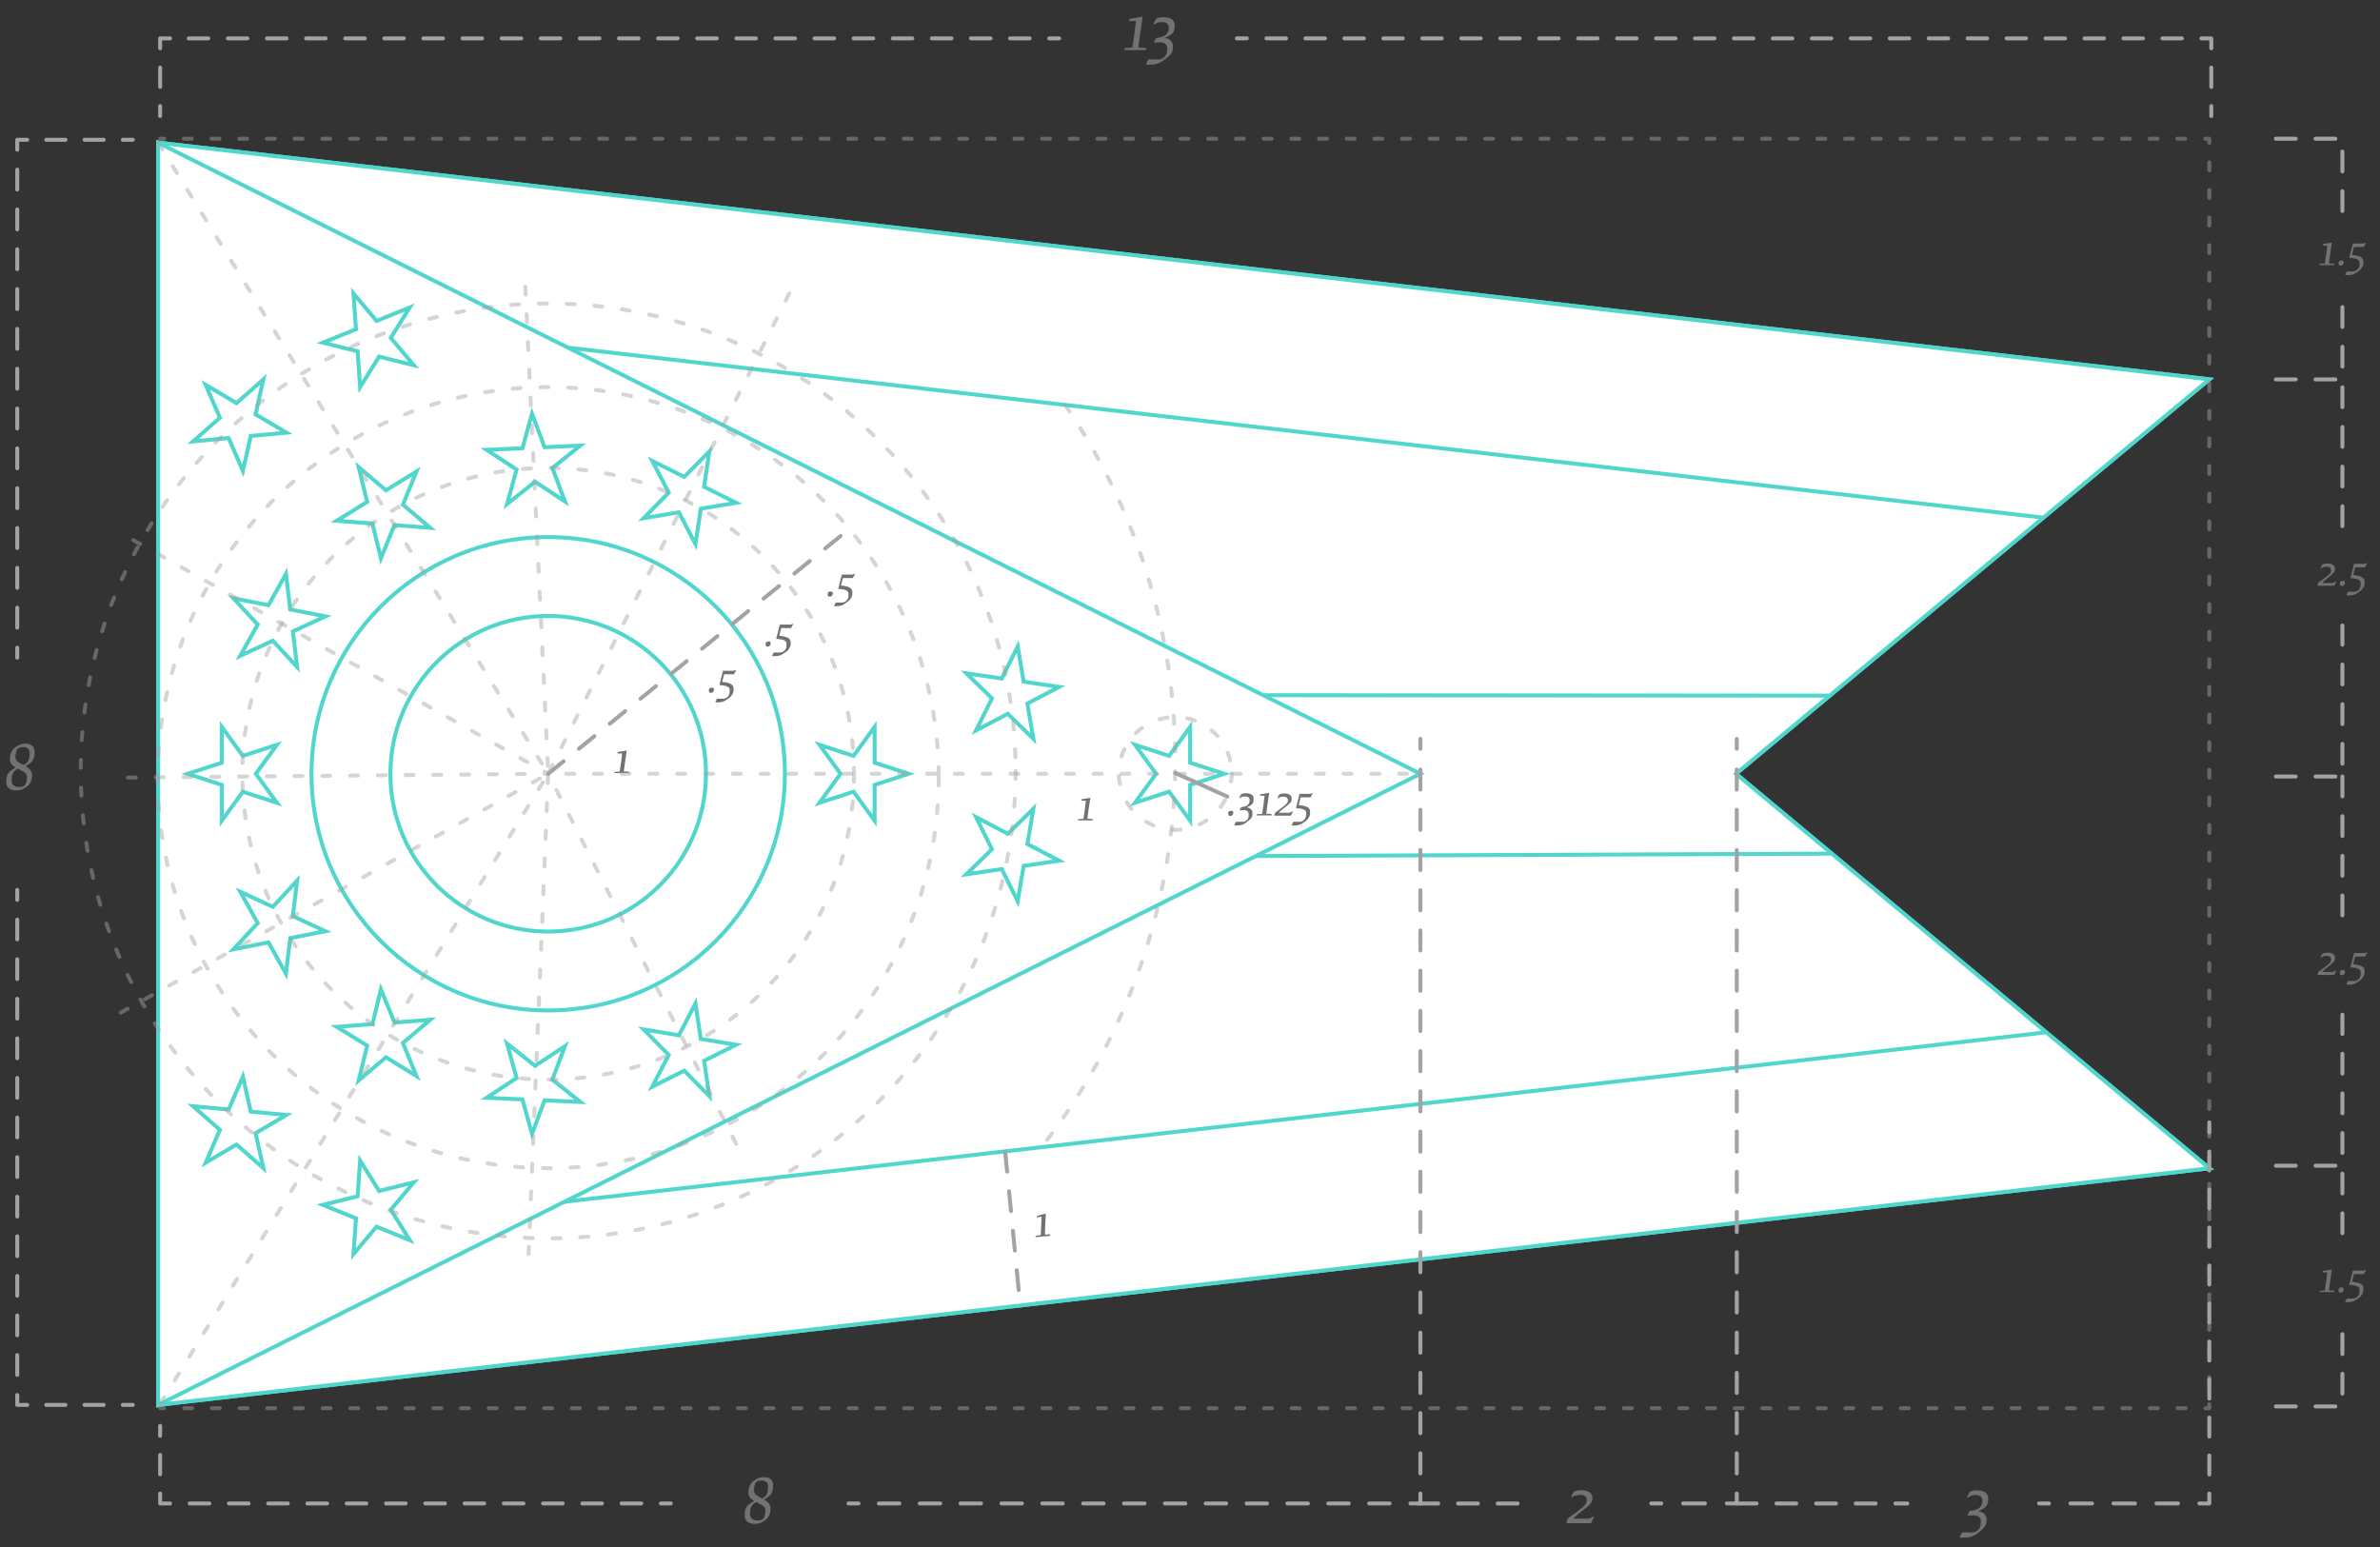 <svg xmlns="http://www.w3.org/2000/svg" xmlns:xlink="http://www.w3.org/1999/xlink" width="600" height="390" viewBox="0 0 600 390"><rect x="0" y="0" width="600" height="390" fill="#333333" stroke="none"/><defs><clipPath id="a"><polygon points="39.87 354.18 39.87 35.96 556.97 95.63 437.64 195.07 556.97 294.52 39.87 354.18" fill="#fff" stroke="#50d6cc" stroke-miterlimit="10"/></clipPath></defs><title>flag-ohio-dimensions</title><polygon points="39.87 354.18 39.87 35.96 556.97 95.63 437.64 195.07 556.97 294.52 39.87 354.18" fill="#fff"/><polygon points="39.87 354.18 39.87 35.96 556.97 95.63 437.64 195.07 556.97 294.52 39.87 354.18" fill="none" stroke="#50d6cc" stroke-miterlimit="10"/><polygon points="39.87 354.18 39.87 35.96 556.97 95.63 437.64 195.07 556.97 294.52 39.87 354.18" fill="#fff"/><g clip-path="url(#a)"><polygon points="39.41 75.69 37.52 29.48 567.68 92.06 523.53 131.47 39.41 75.69" fill="#fff"/><polygon points="39.41 75.69 37.52 29.48 567.68 92.06 523.53 131.47 39.41 75.69" fill="none" stroke="#50d6cc" stroke-miterlimit="10"/><polygon points="39.41 361.99 39.41 314.72 520.98 259.66 563.17 296.75 39.41 361.99" fill="#fff"/><polygon points="39.41 361.99 39.41 314.72 520.98 259.66 563.17 296.75 39.41 361.99" fill="none" stroke="#50d6cc" stroke-miterlimit="10"/><polygon points="39.41 216.96 39.41 175.05 462.44 175.37 465.29 215.18 39.41 216.96" fill="#fff"/><polygon points="39.41 216.96 39.41 175.05 462.44 175.37 465.29 215.18 39.41 216.96" fill="none" stroke="#50d6cc" stroke-miterlimit="10"/></g><polygon points="39.87 354.18 39.87 35.96 556.97 95.63 437.64 195.07 556.97 294.52 39.87 354.18" fill="none" stroke="#50d6cc" stroke-miterlimit="10"/><path d="M39.87,36V354.18L358.08,195.07Z" fill="#fff" stroke="#50d6cc" stroke-miterlimit="10"/><circle cx="138.2" cy="195.07" r="59.67" fill="#fff" stroke="#50d6cc" stroke-miterlimit="10"/><circle cx="138.2" cy="195.07" r="39.78" fill="#fff" stroke="#50d6cc" stroke-miterlimit="10"/><polygon points="300.04 197.87 308.63 195.07 300.04 192.28 300.04 183.25 294.74 190.56 286.14 187.77 291.45 195.07 286.14 202.38 294.74 199.59 300.04 206.9 300.04 197.87" fill="#fff" stroke="#50d6cc" stroke-miterlimit="10"/><polygon points="220.49 192.28 220.49 183.25 215.18 190.56 206.59 187.77 211.9 195.07 206.59 202.38 215.18 199.59 220.49 206.9 220.49 197.87 229.08 195.07 220.49 192.28" fill="#fff" stroke="#50d6cc" stroke-miterlimit="10"/><polygon points="256.56 162.96 252.55 171.05 243.61 169.74 250.07 176.05 246.06 184.15 254.06 179.95 260.52 186.27 259.01 177.36 267.01 173.17 258.07 171.86 256.56 162.96" fill="#fff" stroke="#50d6cc" stroke-miterlimit="10"/><polygon points="259.01 212.78 260.52 203.88 254.06 210.19 246.06 206 250.07 214.1 243.61 220.41 252.55 219.1 256.56 227.19 258.07 218.29 267.01 216.98 259.01 212.78" fill="#fff" stroke="#50d6cc" stroke-miterlimit="10"/><polygon points="176.67 261.91 175.32 252.98 171.16 260.99 162.25 259.51 168.59 265.95 164.43 273.96 172.5 269.92 178.84 276.36 177.5 267.43 185.57 263.39 176.67 261.91" fill="#fff" stroke="#50d6cc" stroke-miterlimit="10"/><polygon points="139.25 272.18 142.43 263.72 134.89 268.7 127.83 263.07 130.23 271.77 122.69 276.75 131.71 277.15 134.12 285.86 137.29 277.4 146.31 277.81 139.25 272.18" fill="#fff" stroke="#50d6cc" stroke-miterlimit="10"/><polygon points="99.45 257.77 96.03 249.41 93.89 258.18 84.88 258.86 92.56 263.61 90.42 272.38 97.31 266.54 105 271.29 101.57 262.93 108.46 257.09 99.45 257.77" fill="#fff" stroke="#50d6cc" stroke-miterlimit="10"/><polygon points="95.57 300.24 90.79 292.57 90.15 301.58 81.39 303.75 89.75 307.15 89.11 316.16 94.93 309.25 103.3 312.64 98.52 304.97 104.33 298.06 95.57 300.24" fill="#fff" stroke="#50d6cc" stroke-miterlimit="10"/><polygon points="63.21 280.24 61.23 271.42 57.65 279.71 48.66 278.87 55.44 284.84 51.85 293.13 59.62 288.53 66.4 294.5 64.43 285.68 72.2 281.08 63.21 280.24" fill="#fff" stroke="#50d6cc" stroke-miterlimit="10"/><polygon points="67.69 237.58 72.09 245.47 73.16 236.5 82.03 234.76 73.83 230.96 74.91 222 68.77 228.62 60.57 224.82 64.97 232.71 58.83 239.33 67.69 237.58" fill="#fff" stroke="#50d6cc" stroke-miterlimit="10"/><polygon points="55.91 206.9 61.22 199.59 69.81 202.38 64.5 195.07 69.81 187.77 61.22 190.56 55.91 183.25 55.91 192.28 47.32 195.07 55.91 197.87 55.91 206.9" fill="#fff" stroke="#50d6cc" stroke-miterlimit="10"/><polygon points="178.84 113.79 172.5 120.22 164.43 116.19 168.59 124.2 162.25 130.64 171.16 129.16 175.32 137.17 176.67 128.24 185.57 126.76 177.5 122.72 178.84 113.79" fill="#fff" stroke="#50d6cc" stroke-miterlimit="10"/><polygon points="134.12 104.29 131.71 113 122.69 113.4 130.23 118.38 127.83 127.08 134.89 121.45 142.43 126.42 139.25 117.97 146.31 112.34 137.29 112.74 134.12 104.29" fill="#fff" stroke="#50d6cc" stroke-miterlimit="10"/><polygon points="105 118.86 97.31 123.61 90.42 117.77 92.56 126.54 84.88 131.29 93.89 131.97 96.03 140.74 99.45 132.38 108.46 133.06 101.57 127.22 105 118.86" fill="#fff" stroke="#50d6cc" stroke-miterlimit="10"/><polygon points="90.15 88.57 90.79 97.58 95.57 89.91 104.33 92.08 98.52 85.17 103.3 77.51 94.93 80.9 89.11 73.99 89.75 83 81.39 86.39 90.15 88.57" fill="#fff" stroke="#50d6cc" stroke-miterlimit="10"/><polygon points="57.65 110.43 61.23 118.72 63.21 109.91 72.2 109.07 64.43 104.47 66.4 95.65 59.62 101.62 51.85 97.02 55.44 105.31 48.66 111.28 57.65 110.43" fill="#fff" stroke="#50d6cc" stroke-miterlimit="10"/><polygon points="73.16 153.64 72.09 144.68 67.69 152.56 58.83 150.82 64.97 157.44 60.57 165.33 68.77 161.53 74.91 168.15 73.83 159.19 82.03 155.39 73.16 153.64" fill="#fff" stroke="#50d6cc" stroke-miterlimit="10"/><line x1="4.35" y1="224.35" x2="4.35" y2="226.85" fill="none" stroke="#a3a3a3" stroke-linecap="round" stroke-linejoin="round"/><line x1="4.35" y1="231.84" x2="4.35" y2="349.19" fill="none" stroke="#a3a3a3" stroke-linecap="round" stroke-linejoin="round" stroke-dasharray="4.99 4.99"/><polyline points="4.35 351.68 4.35 354.18 6.85 354.18" fill="none" stroke="#a3a3a3" stroke-linecap="round" stroke-linejoin="round"/><line x1="11.67" y1="354.18" x2="28.55" y2="354.18" fill="none" stroke="#a3a3a3" stroke-linecap="round" stroke-linejoin="round" stroke-dasharray="4.82 4.82"/><line x1="30.97" y1="354.18" x2="33.47" y2="354.18" fill="none" stroke="#a3a3a3" stroke-linecap="round" stroke-linejoin="round"/><line x1="33.47" y1="35.24" x2="30.97" y2="35.24" fill="none" stroke="#a3a3a3" stroke-linecap="round" stroke-linejoin="round"/><line x1="26.14" y1="35.24" x2="9.26" y2="35.24" fill="none" stroke="#a3a3a3" stroke-linecap="round" stroke-linejoin="round" stroke-dasharray="4.82 4.82"/><polyline points="6.85 35.24 4.35 35.24 4.35 37.74" fill="none" stroke="#a3a3a3" stroke-linecap="round" stroke-linejoin="round"/><line x1="4.35" y1="42.76" x2="4.35" y2="160.79" fill="none" stroke="#a3a3a3" stroke-linecap="round" stroke-linejoin="round" stroke-dasharray="5.02 5.02"/><line x1="4.35" y1="163.3" x2="4.35" y2="165.8" fill="none" stroke="#a3a3a3" stroke-linecap="round" stroke-linejoin="round"/><line x1="267.01" y1="9.68" x2="264.51" y2="9.68" fill="none" stroke="#a3a3a3" stroke-linecap="round" stroke-linejoin="round"/><line x1="259.58" y1="9.68" x2="45.33" y2="9.68" fill="none" stroke="#a3a3a3" stroke-linecap="round" stroke-linejoin="round" stroke-dasharray="4.93 4.93"/><polyline points="42.87 9.68 40.37 9.68 40.37 12.18" fill="none" stroke="#a3a3a3" stroke-linecap="round" stroke-linejoin="round"/><line x1="40.37" y1="17.04" x2="40.37" y2="24.32" fill="none" stroke="#a3a3a3" stroke-linecap="round" stroke-linejoin="round" stroke-dasharray="4.86 4.86"/><line x1="40.37" y1="26.75" x2="40.37" y2="29.25" fill="none" stroke="#a3a3a3" stroke-linecap="round" stroke-linejoin="round"/><line x1="557.47" y1="29.25" x2="557.47" y2="26.75" fill="none" stroke="#a3a3a3" stroke-linecap="round" stroke-linejoin="round"/><line x1="557.47" y1="21.9" x2="557.47" y2="14.61" fill="none" stroke="#a3a3a3" stroke-linecap="round" stroke-linejoin="round" stroke-dasharray="4.86 4.86"/><polyline points="557.47 12.18 557.47 9.68 554.97 9.68" fill="none" stroke="#a3a3a3" stroke-linecap="round" stroke-linejoin="round"/><line x1="550.06" y1="9.68" x2="316.77" y2="9.68" fill="none" stroke="#a3a3a3" stroke-linecap="round" stroke-linejoin="round" stroke-dasharray="4.91 4.91"/><line x1="314.32" y1="9.68" x2="311.82" y2="9.68" fill="none" stroke="#a3a3a3" stroke-linecap="round" stroke-linejoin="round"/><line x1="213.92" y1="379.02" x2="216.42" y2="379.02" fill="none" stroke="#a3a3a3" stroke-linecap="round" stroke-linejoin="round"/><line x1="221.57" y1="379.02" x2="353.01" y2="379.02" fill="none" stroke="#a3a3a3" stroke-linecap="round" stroke-linejoin="round" stroke-dasharray="5.15 5.15"/><polyline points="355.58 379.02 358.08 379.02 358.08 376.52" fill="none" stroke="#a3a3a3" stroke-linecap="round" stroke-linejoin="round"/><line x1="358.08" y1="371.45" x2="358.08" y2="191.3" fill="none" stroke="#a3a3a3" stroke-linecap="round" stroke-linejoin="round" stroke-dasharray="5.07 5.07"/><line x1="358.08" y1="188.77" x2="358.08" y2="186.27" fill="none" stroke="#a3a3a3" stroke-linecap="round" stroke-linejoin="round"/><g opacity="0.46"><line x1="40.37" y1="34.97" x2="41.37" y2="34.97" fill="none" stroke="#a3a3a3" stroke-linecap="round" stroke-linejoin="round"/><line x1="46.35" y1="34.97" x2="553.48" y2="34.97" fill="none" stroke="#a3a3a3" stroke-linecap="round" stroke-linejoin="round" stroke-dasharray="1.99 4.99"/><polyline points="555.97 34.97 556.97 34.97 556.97 35.97" fill="none" stroke="#a3a3a3" stroke-linecap="round" stroke-linejoin="round"/><line x1="556.97" y1="40.94" x2="556.97" y2="351.53" fill="none" stroke="#a3a3a3" stroke-linecap="round" stroke-linejoin="round" stroke-dasharray="1.99 4.97"/><polyline points="556.97 354.01 556.97 355.01 555.97 355.01" fill="none" stroke="#a3a3a3" stroke-linecap="round" stroke-linejoin="round"/><line x1="550.99" y1="355.01" x2="43.86" y2="355.01" fill="none" stroke="#a3a3a3" stroke-linecap="round" stroke-linejoin="round" stroke-dasharray="1.99 4.99"/><line x1="41.37" y1="355.01" x2="40.37" y2="355.01" fill="none" stroke="#a3a3a3" stroke-linecap="round" stroke-linejoin="round"/></g><line x1="416.3" y1="379.02" x2="418.8" y2="379.02" fill="none" stroke="#a3a3a3" stroke-linecap="round" stroke-linejoin="round"/><line x1="424.31" y1="379.02" x2="432.58" y2="379.02" fill="none" stroke="#a3a3a3" stroke-linecap="round" stroke-linejoin="round" stroke-dasharray="5.51 5.51"/><polyline points="435.34 379.02 437.84 379.02 437.84 376.52" fill="none" stroke="#a3a3a3" stroke-linecap="round" stroke-linejoin="round"/><line x1="437.84" y1="371.45" x2="437.84" y2="191.3" fill="none" stroke="#a3a3a3" stroke-linecap="round" stroke-linejoin="round" stroke-dasharray="5.07 5.07"/><line x1="437.84" y1="188.77" x2="437.84" y2="186.27" fill="none" stroke="#a3a3a3" stroke-linecap="round" stroke-linejoin="round"/><line x1="514.05" y1="379.02" x2="516.55" y2="379.02" fill="none" stroke="#a3a3a3" stroke-linecap="round" stroke-linejoin="round"/><line x1="521.97" y1="379.02" x2="551.76" y2="379.02" fill="none" stroke="#a3a3a3" stroke-linecap="round" stroke-linejoin="round" stroke-dasharray="5.42 5.42"/><polyline points="554.47 379.02 556.97 379.02 556.97 376.52" fill="none" stroke="#a3a3a3" stroke-linecap="round" stroke-linejoin="round"/><line x1="556.97" y1="371.73" x2="556.97" y2="287.86" fill="none" stroke="#a3a3a3" stroke-linecap="round" stroke-linejoin="round" stroke-dasharray="4.79 4.79"/><line x1="556.97" y1="285.46" x2="556.97" y2="282.96" fill="none" stroke="#a3a3a3" stroke-linecap="round" stroke-linejoin="round"/><line x1="40.37" y1="359.46" x2="40.37" y2="361.96" fill="none" stroke="#a3a3a3" stroke-linecap="round" stroke-linejoin="round"/><line x1="40.37" y1="366.81" x2="40.37" y2="374.1" fill="none" stroke="#a3a3a3" stroke-linecap="round" stroke-linejoin="round" stroke-dasharray="4.86 4.86"/><polyline points="40.37 376.52 40.37 379.02 42.87 379.02" fill="none" stroke="#a3a3a3" stroke-linecap="round" stroke-linejoin="round"/><line x1="47.81" y1="379.02" x2="164.13" y2="379.02" fill="none" stroke="#a3a3a3" stroke-linecap="round" stroke-linejoin="round" stroke-dasharray="4.95 4.95"/><line x1="166.6" y1="379.02" x2="169.1" y2="379.02" fill="none" stroke="#a3a3a3" stroke-linecap="round" stroke-linejoin="round"/><path d="M4.11,199.27c-1.77,0-2.76-.92-2.51-2.69l0-.24c.23-1.61,1-2,2.35-2.89l-.14-.07a2.22,2.22,0,0,1-1.26-2.51l0-.25a3.32,3.32,0,0,1,1.69-2.45,3.55,3.55,0,0,1,2.14-.68c1.77,0,2.55.92,2.3,2.69l0,.25c-.21,1.45-.85,1.82-2.23,2.76l.34.19a2.32,2.32,0,0,1,1.25,2.51l0,.25a3.31,3.31,0,0,1-1.72,2.46A3.65,3.65,0,0,1,4.11,199.27Zm.73-.86c1.25,0,1.71-.52,1.87-1.74l.06-.39a1.58,1.58,0,0,0-.94-1.78l-1.26-.71A2.39,2.39,0,0,0,3,195.89l0,.39C2.73,197.7,3.47,198.41,4.84,198.41Zm1.06-5.56a2.21,2.21,0,0,0,1.48-2l.06-.39c.19-1.41-.36-2.12-1.7-2.12-1.15,0-1.59.5-1.77,1.73l-.05.39a1.55,1.55,0,0,0,.94,1.79Z" fill="#727272"/><path d="M190.28,384.17c-1.77,0-2.76-.92-2.51-2.69l0-.25c.23-1.61,1-1.94,2.35-2.88l-.14-.07a2.24,2.24,0,0,1-1.26-2.51l0-.25a3.32,3.32,0,0,1,1.7-2.46,3.55,3.55,0,0,1,2.13-.67c1.77,0,2.55.92,2.3,2.69l0,.25c-.21,1.45-.85,1.82-2.23,2.75l.34.2a2.29,2.29,0,0,1,1.25,2.51l0,.25a3.3,3.3,0,0,1-1.72,2.46A3.65,3.65,0,0,1,190.28,384.17Zm.73-.87c1.25,0,1.71-.51,1.87-1.73l.06-.39a1.59,1.59,0,0,0-.94-1.79l-1.26-.7a2.38,2.38,0,0,0-1.59,2.1l-.05.39C188.9,382.59,189.65,383.3,191,383.3Zm1.06-5.55a2.19,2.19,0,0,0,1.48-2l.06-.39c.19-1.42-.36-2.12-1.7-2.12-1.15,0-1.59.49-1.77,1.73l0,.39a1.56,1.56,0,0,0,.94,1.79Z" fill="#727272"/><path d="M401.08,384h-6.15l0-.07.29-1.12,0,0c1.06-.73,2.08-1.45,3.25-2.41,1-.78,1.45-1.34,1.54-1.94l0-.13c.12-.9-.52-1.46-1.56-1.46a3.41,3.41,0,0,0-2.18.63l-.19-.16.72-1.31,0,0a5.08,5.08,0,0,1,2-.34c1.84,0,2.81.94,2.62,2.25l0,.12c-.11.8-.65,1.36-2.62,2.89a21.1,21.1,0,0,0-2.19,1.91h3.06a2.65,2.65,0,0,0,2-.57l.19.12-.76,1.63Z" fill="#727272"/><path d="M495.36,387.63H494l0,0,.34-.76c.21-.46.32-.58.55-.58s1.27.05,2.1.05a2,2,0,0,0,1.43-.46,1.91,1.91,0,0,0,.89-1.56l.05-.39c.19-1.38-.64-1.92-1.93-1.92a7.16,7.16,0,0,0-1.24.1l-.14-.16.52-1.06v0c2.27-.14,3-1.07,3.17-2.12l0-.23c.16-1-.44-1.62-1.66-1.62a2.87,2.87,0,0,0-2,.63l-.19-.16.72-1.31,0,0a3.81,3.81,0,0,1,1.86-.34c2.17,0,2.95,1.06,2.72,2.55l0,.23c-.21,1.38-.92,1.68-2.49,2.48,1.73.26,2.25,1.34,2.09,2.49l-.06.39c-.14,1.06-1,1.75-2,2.51A5.1,5.1,0,0,1,495.36,387.63Z" fill="#727272"/><path d="M283.51,12.1l1.93-.09c.21-1,.86-5.69.92-6.76l-1.75.06,0,0,.16-.55L288,4.19l.07.06c-.49,3-.92,6.42-1.09,7.76l1.89.09.09.53v0h-5.52Z" fill="#727272"/><path d="M290.28,16.29h-1.39l0,0,.33-.76c.22-.45.32-.58.55-.58s1.28.05,2.11.05a2,2,0,0,0,1.43-.46,1.86,1.86,0,0,0,.88-1.55l.06-.39c.19-1.38-.64-1.93-1.93-1.93a7.15,7.15,0,0,0-1.24.11l-.14-.16.51-1.06,0,0c2.26-.14,3-1.08,3.17-2.12l0-.23c.16-1.05-.44-1.63-1.66-1.63a2.83,2.83,0,0,0-2,.64L290.8,6l.72-1.31,0,0a4,4,0,0,1,1.85-.33c2.18,0,3,1.06,2.73,2.54l0,.23c-.21,1.38-.92,1.68-2.49,2.48a2.11,2.11,0,0,1,2.09,2.49l-.06.39c-.14,1.06-1,1.75-2.05,2.51A5.07,5.07,0,0,1,290.28,16.29Z" fill="#727272"/><line x1="357.58" y1="379.03" x2="384.83" y2="379.03" fill="none" stroke="#a3a3a3" stroke-linecap="round" stroke-linejoin="round" stroke-dasharray="5 5"/><line x1="437.84" y1="379.03" x2="480.82" y2="379.03" fill="none" stroke="#a3a3a3" stroke-linecap="round" stroke-linejoin="round" stroke-dasharray="5 5"/><polyline points="573.75 34.97 590.52 34.97 590.52 53.7" fill="none" stroke="#a3a3a3" stroke-linecap="round" stroke-linejoin="round" stroke-dasharray="5 5"/><polyline points="573.75 95.65 590.52 95.65 590.52 76.92" fill="none" stroke="#a3a3a3" stroke-linecap="round" stroke-linejoin="round" stroke-dasharray="5 5"/><path d="M584.77,66.51l1.31-.06c.14-.7.58-3.86.62-4.58l-1.19,0,0,0,.11-.37,2.2-.36.05,0c-.33,2-.62,4.36-.74,5.27l1.28.06.06.36v0h-3.74Z" fill="#727272"/><path d="M589.56,66.42c0-.54.19-.76.75-.76.34,0,.53.13.53.43s-.12.87-.79.87C589.71,67,589.56,66.78,589.56,66.42Z" fill="#727272"/><path d="M592,69.35h-.81l0,0,.23-.52c.15-.32.22-.4.37-.4s.78,0,1.3,0a1.44,1.44,0,0,0,1-.3,1.62,1.62,0,0,0,.73-1.24l0-.34c.17-1.18-.74-1.41-2.58-1.56v0l.91-3.6,0,0h2.34a1,1,0,0,0,.8-.23l.15.11-.52,1h0c-.33,0-.64,0-1.24,0h-1.25l-.49,2c2,.22,3.07.57,2.85,2.12l0,.26a3.09,3.09,0,0,1-1.52,1.92A3.43,3.43,0,0,1,592,69.35Z" fill="#727272"/><line x1="590.52" y1="295.88" x2="590.52" y2="312.61" fill="none" stroke="#a3a3a3" stroke-linecap="round" stroke-linejoin="round" stroke-dasharray="5 5"/><polyline points="573.75 354.56 590.52 354.56 590.52 335.83" fill="none" stroke="#a3a3a3" stroke-linecap="round" stroke-linejoin="round" stroke-dasharray="5 5"/><path d="M584.77,325.42l1.31-.06c.14-.69.58-3.86.62-4.58l-1.19,0,0,0,.11-.37,2.2-.36.05,0c-.33,2-.62,4.35-.74,5.26l1.28.06.06.36v0h-3.74Z" fill="#727272"/><path d="M589.56,325.34c0-.54.19-.77.75-.77.34,0,.53.13.53.43s-.12.88-.79.88C589.71,325.88,589.56,325.7,589.56,325.34Z" fill="#727272"/><path d="M592,328.27h-.81l0,0,.23-.51c.15-.33.22-.4.37-.4l1.3,0a1.39,1.39,0,0,0,1-.3,1.61,1.61,0,0,0,.73-1.23l0-.35c.17-1.17-.74-1.4-2.58-1.56v0l.91-3.6,0,0h2.34a1,1,0,0,0,.8-.23l.15.11-.52,1h0c-.33,0-.64,0-1.24,0h-1.25l-.49,1.94c2,.23,3.07.58,2.85,2.12l0,.27a3.15,3.15,0,0,1-1.52,1.92A3.48,3.48,0,0,1,592,328.27Z" fill="#727272"/><line x1="590.52" y1="97.64" x2="590.52" y2="134.46" fill="none" stroke="#a3a3a3" stroke-linecap="round" stroke-linejoin="round" stroke-dasharray="5 5"/><polyline points="573.75 195.76 590.52 195.76 590.52 157.68" fill="none" stroke="#a3a3a3" stroke-linecap="round" stroke-linejoin="round" stroke-dasharray="5 5"/><path d="M588.42,147.66h-4.18l0,0,.19-.76v0c.72-.5,1.42-1,2.21-1.64s1-.91,1-1.32v-.08c.09-.61-.34-1-1-1a2.29,2.29,0,0,0-1.48.43l-.13-.11.49-.89,0,0a3.55,3.55,0,0,1,1.34-.23c1.25,0,1.91.64,1.78,1.52l0,.09c-.07.54-.44.92-1.77,2a15.59,15.59,0,0,0-1.49,1.3h2.08a1.74,1.74,0,0,0,1.36-.39l.13.09-.51,1.1Z" fill="#727272"/><path d="M589.89,147.18c0-.54.2-.76.76-.76.33,0,.53.13.53.43s-.12.87-.8.87C590.05,147.72,589.89,147.54,589.89,147.18Z" fill="#727272"/><path d="M592.32,150.11h-.82v0l.23-.52c.14-.32.21-.4.37-.4s.78,0,1.29,0a1.47,1.47,0,0,0,1-.3,1.62,1.62,0,0,0,.73-1.24l0-.34c.16-1.18-.75-1.41-2.58-1.56l0,0,.92-3.6,0,0h2.34a1,1,0,0,0,.8-.23l.16.11-.53,1h0c-.34,0-.65,0-1.25,0h-1.25l-.49,1.94c2,.23,3.07.58,2.86,2.13l0,.26a3.1,3.1,0,0,1-1.51,1.92A3.45,3.45,0,0,1,592.32,150.11Z" fill="#727272"/><line x1="590.52" y1="195.76" x2="590.52" y2="232.58" fill="none" stroke="#a3a3a3" stroke-linecap="round" stroke-linejoin="round" stroke-dasharray="5 5"/><polyline points="573.75 293.88 590.52 293.88 590.52 255.8" fill="none" stroke="#a3a3a3" stroke-linecap="round" stroke-linejoin="round" stroke-dasharray="5 5"/><path d="M588.42,245.78h-4.18l0,0,.19-.76v0c.72-.5,1.42-1,2.21-1.63s1-.92,1-1.32v-.09c.09-.61-.34-1-1-1a2.29,2.29,0,0,0-1.48.43l-.13-.11.49-.89,0,0a3.55,3.55,0,0,1,1.34-.23c1.25,0,1.91.64,1.78,1.52l0,.09c-.07.54-.44.92-1.77,1.95a15.59,15.59,0,0,0-1.49,1.3h2.08a1.74,1.74,0,0,0,1.36-.39l.13.09-.51,1.1Z" fill="#727272"/><path d="M589.89,245.3c0-.54.2-.76.76-.76.33,0,.53.13.53.43s-.12.87-.8.87C590.05,245.84,589.89,245.66,589.89,245.3Z" fill="#727272"/><path d="M592.32,248.23h-.82v0l.23-.52c.14-.32.21-.4.37-.4s.78,0,1.29,0a1.47,1.47,0,0,0,1-.3,1.62,1.62,0,0,0,.73-1.24l0-.34c.16-1.18-.75-1.41-2.58-1.56l0,0,.92-3.6,0,0h2.34c.46,0,.64-.07.8-.23l.16.11-.53,1h0c-.34,0-.65,0-1.25,0h-1.25l-.49,1.95c2,.22,3.07.57,2.86,2.12l0,.26a3.08,3.08,0,0,1-1.51,1.92A3.45,3.45,0,0,1,592.32,248.23Z" fill="#727272"/><line x1="253.41" y1="290.37" x2="257.21" y2="329.21" fill="none" stroke="#a3a3a3" stroke-linecap="round" stroke-linejoin="round" stroke-dasharray="5 5"/><path d="M261.07,311.55l1.3-.19c.07-.71.21-3.9.17-4.62l-1.17.15,0,0,.07-.38,2.16-.58.05,0c-.13,2-.2,4.39-.22,5.31l1.28-.07.09.36v0l-3.73.36Z" fill="#727272"/><path d="M154.91,194.6l1.3-.06c.15-.7.59-3.87.63-4.59l-1.19,0,0,0,.1-.38,2.21-.36.05,0c-.34,2-.63,4.35-.75,5.27l1.29.06.06.36v0h-3.74Z" fill="#727272"/><path d="M178.7,174.13c0-.54.2-.77.76-.77.34,0,.53.14.53.44s-.12.87-.79.87C178.86,174.67,178.7,174.49,178.7,174.13Z" fill="#727272"/><path d="M181.13,177.06h-.82v0l.23-.51c.14-.33.22-.4.37-.4s.78,0,1.3,0a1.46,1.46,0,0,0,1-.3,1.62,1.62,0,0,0,.73-1.24l0-.35c.17-1.17-.75-1.4-2.58-1.56v0l.91-3.6,0,0h2.34a1.06,1.06,0,0,0,.81-.22l.15.1-.52,1,0,0c-.33,0-.65,0-1.25,0h-1.24l-.49,1.94c2,.23,3.07.58,2.85,2.13l0,.26a3.07,3.07,0,0,1-1.51,1.92A3.45,3.45,0,0,1,181.13,177.06Z" fill="#727272"/><path d="M193,162.48c0-.54.19-.77.75-.77.34,0,.53.13.53.43s-.12.88-.79.88C193.17,163,193,162.84,193,162.48Z" fill="#727272"/><path d="M195.44,165.4h-.81l0,0,.23-.52c.15-.32.22-.39.37-.39l1.3,0a1.39,1.39,0,0,0,1-.3,1.61,1.61,0,0,0,.73-1.23l0-.35c.17-1.18-.74-1.4-2.58-1.56v0l.91-3.59,0,0H199a1,1,0,0,0,.81-.23l.15.11-.52,1h0c-.33,0-.64,0-1.24,0h-1.25l-.49,1.94c2,.23,3.07.57,2.85,2.12l0,.26a3.09,3.09,0,0,1-1.52,1.92A3.43,3.43,0,0,1,195.44,165.4Z" fill="#727272"/><path d="M208.66,149.88c0-.54.19-.77.76-.77.33,0,.53.14.53.43s-.12.88-.8.88C208.82,150.42,208.66,150.24,208.66,149.88Z" fill="#727272"/><path d="M211.09,152.81h-.82v0l.23-.51c.14-.33.21-.4.37-.4s.78,0,1.29,0a1.47,1.47,0,0,0,1-.3,1.68,1.68,0,0,0,.73-1.24l0-.35c.16-1.17-.75-1.4-2.58-1.56l0,0,.92-3.6,0,0h2.34a1,1,0,0,0,.8-.22l.16.1-.53,1,0,0c-.34,0-.65,0-1.25,0h-1.25L212,147.6c2,.23,3.07.58,2.86,2.12l0,.27a3.14,3.14,0,0,1-1.51,1.92A3.45,3.45,0,0,1,211.09,152.81Z" fill="#727272"/><path d="M271.82,206.5l1.3-.06c.15-.7.59-3.86.63-4.58l-1.19,0,0,0,.11-.37,2.21-.36,0,0c-.34,2-.63,4.35-.75,5.26l1.29.06.06.36v0h-3.75Z" fill="#727272"/><line x1="138.2" y1="195.07" x2="214.11" y2="133.33" fill="none" stroke="#a3a3a3" stroke-linecap="round" stroke-linejoin="round" stroke-dasharray="5 5"/><circle cx="138.2" cy="195.07" r="77.1" fill="none" stroke="#a3a3a3" stroke-linecap="round" stroke-linejoin="round" stroke-dasharray="2 5" opacity="0.46"/><circle cx="138.2" cy="196.04" r="98.46" fill="none" stroke="#a3a3a3" stroke-linecap="round" stroke-linejoin="round" stroke-dasharray="2 5" opacity="0.46"/><circle cx="138.2" cy="194.35" r="117.85" fill="none" stroke="#a3a3a3" stroke-linecap="round" stroke-linejoin="round" stroke-dasharray="2 5" opacity="0.46"/><path d="M268.51,102.08a158.13,158.13,0,0,1-6,187.19" fill="none" stroke="#a3a3a3" stroke-linecap="round" stroke-linejoin="round" stroke-dasharray="2 5" opacity="0.46"/><polyline points="39.87 35.96 138.2 195.07 132.31 69.77" fill="none" stroke="#a3a3a3" stroke-linecap="round" stroke-linejoin="round" stroke-dasharray="2 5" opacity="0.46"/><polyline points="198.97 73.99 138.2 195.07 358.08 195.07" fill="none" stroke="#a3a3a3" stroke-linecap="round" stroke-linejoin="round" stroke-dasharray="2 5" opacity="0.46"/><polyline points="185.57 288.35 138.2 195.07 133.26 316.16" fill="none" stroke="#a3a3a3" stroke-linecap="round" stroke-linejoin="round" stroke-dasharray="2 5" opacity="0.46"/><polyline points="40.37 353.93 138.2 195.07 29.84 255.62" fill="none" stroke="#a3a3a3" stroke-linecap="round" stroke-linejoin="round" stroke-dasharray="2 5" opacity="0.46"/><polyline points="32.26 196.03 138.2 195.07 32.26 135.41" fill="none" stroke="#a3a3a3" stroke-linecap="round" stroke-linejoin="round" stroke-dasharray="2 5" opacity="0.46"/><line x1="296.29" y1="194.88" x2="309.39" y2="200.81" fill="none" stroke="#a3a3a3" stroke-linecap="round" stroke-linejoin="round"/><path d="M309.63,205.16c0-.54.19-.76.76-.76.33,0,.53.13.53.43s-.13.87-.8.87C309.79,205.7,309.63,205.52,309.63,205.16Z" fill="#727272"/><path d="M312.09,208.09h-.95v0l.23-.52c.14-.31.22-.4.37-.4s.87,0,1.43,0a1.41,1.41,0,0,0,1-.31,1.31,1.31,0,0,0,.6-1.06l0-.26c.13-.94-.43-1.31-1.31-1.31a5.71,5.71,0,0,0-.84.07l-.1-.1.35-.72v0c1.54-.09,2-.73,2.15-1.43l0-.16c.11-.71-.3-1.1-1.12-1.1a1.93,1.93,0,0,0-1.36.43l-.13-.11.49-.89,0,0a2.68,2.68,0,0,1,1.26-.23c1.48,0,2,.72,1.85,1.73l0,.15c-.15.94-.63,1.14-1.69,1.68,1.17.18,1.52.91,1.41,1.69l0,.27c-.1.72-.69,1.18-1.39,1.7A3.45,3.45,0,0,1,312.09,208.09Z" fill="#727272"/><path d="M316.87,205.25l1.31-.06c.14-.7.58-3.86.62-4.58l-1.19,0,0,0,.11-.37,2.2-.36.05,0c-.33,2-.62,4.36-.74,5.27l1.28.06.06.36v0h-3.74Z" fill="#727272"/><path d="M325.41,205.64h-4.17l0,0,.19-.76,0,0c.71-.5,1.41-1,2.2-1.64s1-.91,1.05-1.32v-.08c.08-.61-.35-1-1.06-1a2.24,2.24,0,0,0-1.47.43l-.13-.11.49-.89,0,0a3.55,3.55,0,0,1,1.34-.23c1.25,0,1.91.64,1.78,1.52v.09c-.07.54-.45.92-1.78,1.95a15.59,15.59,0,0,0-1.49,1.3h2.08a1.77,1.77,0,0,0,1.37-.39l.13.09-.52,1.1Z" fill="#727272"/><path d="M326.42,208.09h-.81l0,0,.23-.52c.14-.32.22-.4.37-.4s.78,0,1.3,0a1.46,1.46,0,0,0,1-.3,1.62,1.62,0,0,0,.73-1.24l.05-.34c.17-1.18-.75-1.41-2.58-1.56v0l.91-3.6,0,0h2.33a1.06,1.06,0,0,0,.81-.23l.15.11-.52,1h0c-.33,0-.64,0-1.25,0h-1.24l-.49,1.94c2,.23,3.07.58,2.85,2.13l0,.26a3.07,3.07,0,0,1-1.51,1.92A3.43,3.43,0,0,1,326.42,208.09Z" fill="#727272"/><circle cx="296.29" cy="194.99" r="14.22" fill="none" stroke="#a3a3a3" stroke-linecap="round" stroke-linejoin="round" stroke-dasharray="2 5" opacity="0.46"/></svg>